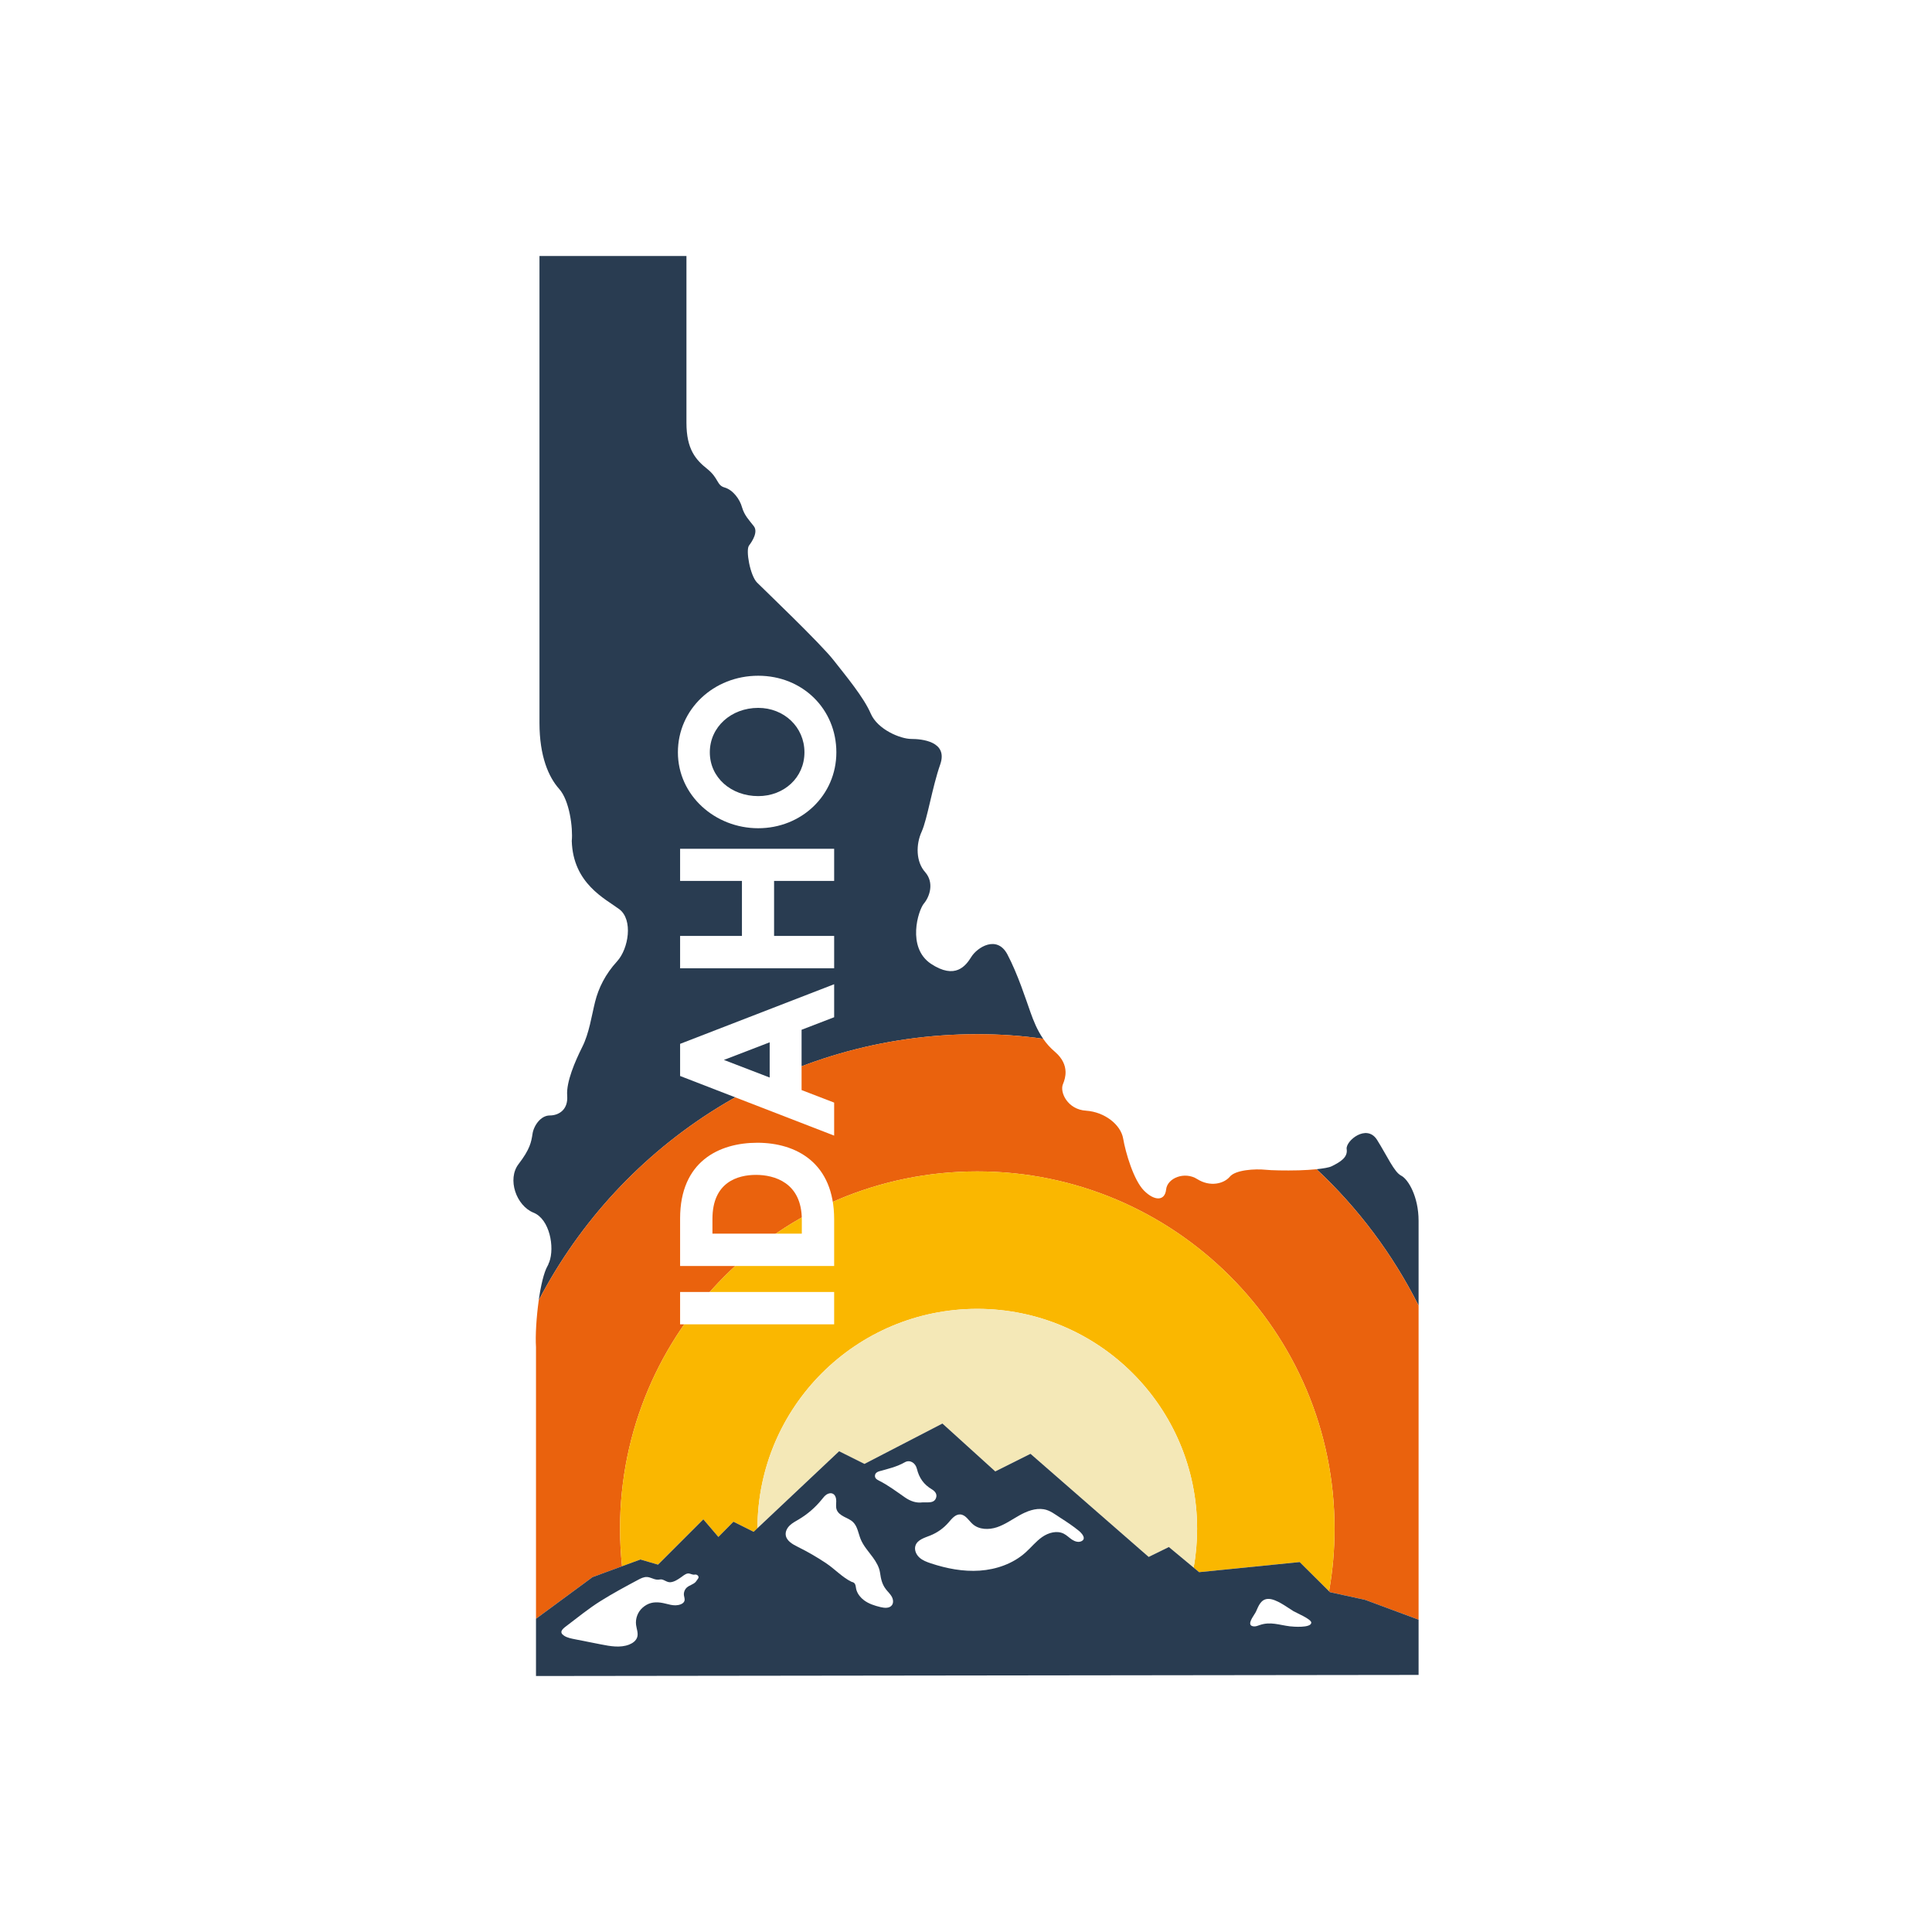 <?xml version="1.0" encoding="UTF-8"?>
<svg id="_x2018_ëîé_x5F_1" xmlns="http://www.w3.org/2000/svg" version="1.1" viewBox="0 0 4000 4000">
  <!-- Generator: Adobe Illustrator 29.4.0, SVG Export Plug-In . SVG Version: 2.1.0 Build 152)  -->
  <defs>
    <style>
      .st0 {
        fill: #fff;
      }

      .st1 {
        fill: #f4e8b7;
      }

      .st2 {
        fill: #ea620d;
      }

      .st3 {
        fill: #293c51;
        fill-rule: evenodd;
      }

      .st4 {
        fill: #fab700;
      }
    </style>
  </defs>
  <rect class="st0" width="4000" height="4000"/>
  <g>
    <path class="st3" d="M1137.06,2613.35c11.78-31.15.76-89.28-32.29-102.57-36.09-14.44-55.09-69.52-31.15-100.67,23.93-31.15,26.21-45.59,28.87-62.3,2.28-16.72,16.71-38.37,35.71-38.37s38.37-12.16,36.09-41.03c-2.28-28.49,16.72-71.8,31.15-100.67,14.44-28.49,19.38-64.58,26.59-93.45s21.27-57.37,45.59-83.96c23.93-26.21,33.43-86.24,4.56-107.89-28.87-21.65-95.74-52.81-98.4-141.32,2.66-26.59-4.56-83.96-26.21-107.89-21.65-24.31-40.65-67.24-40.65-136.76v-966.47h304.3v345.33c0,55.08,19.38,76.74,43.31,95.73,23.93,19.38,19,33.81,36.09,38.37,16.72,4.94,31.15,23.93,35.71,41.03,4.94,16.72,14.44,26.21,23.93,38.37,9.88,11.78-2.28,31.15-9.5,40.65s2.28,62.3,16.72,76.74c14.44,14.44,132.2,126.89,158.42,160.7,26.21,33.43,62.3,76.74,76.74,110.17,14.44,33.81,62.3,52.81,83.96,52.81s76.74,4.94,60.02,52.81c-16.72,47.87-26.59,112.83-38.37,139.04-12.16,26.59-12.16,62.3,7.22,83.96,18.99,21.65,9.5,50.53-2.66,64.96-11.78,14.06-35.71,90.8,14.44,124.61,50.53,33.43,72.18,4.56,83.96-14.44,12.16-19.38,52.81-45.59,74.46-4.94,21.65,41.03,38.37,93.46,47.87,120.05,6.08,17.09,13.68,36.47,26.21,54.71-44.45-6.46-90.04-9.5-136.38-9.5-395.1,0-737.39,223.38-907.96,550.85,4.18-30.01,10.64-57.75,18.23-71.04,1.14-1.9,2.28-4.18,2.66-6.46.38-.38.76-.76.76-1.14Z"/>
    <path class="st3" d="M2937.03,2527.49v175.51c-53.57-106.37-125.37-202.11-211.22-282.27,14.06-1.52,25.83-3.42,31.15-6.08,19.38-9.5,33.81-18.99,31.15-35.71-2.28-16.72,41.03-52.8,62.68-19.37,21.27,33.81,35.71,67.24,50.15,74.46,14.44,7.22,36.09,43.31,36.09,93.46Z"/>
    <path class="st2" d="M2937.03,2703.01v650.39l-110.55-41.03-72.94-15.96-1.9-1.9c7.6-42.17,11.4-85.48,11.4-129.55,0-408.39-331.27-739.66-739.66-739.66s-739.67,331.27-739.67,739.66c0,26.21,1.52,52.43,4.18,77.88l-61.16,22.41-117.01,86.24v-562.63c-1.52-23.17.76-61.54,5.7-96.87,170.57-327.48,512.87-550.85,907.96-550.85,46.35,0,91.94,3.04,136.38,9.5,6.46,9.5,14.44,18.61,24.31,26.97,15.96,13.68,21.65,28.11,22.03,41.03.38,9.5-2.28,18.61-5.32,25.83-7.22,16.72,9.5,52.81,47.87,55.09,38.37,2.66,71.8,28.87,76.74,57.75,4.94,28.87,21.65,86.24,43.31,107.89,21.65,21.65,42.93,21.65,45.59-2.28,2.28-23.93,38.37-38.37,64.58-21.65,26.59,16.72,55.09,9.5,67.24-4.94,11.78-14.44,52.8-16.72,74.46-14.44,10.64,1.14,39.89,1.9,68.76,1.14,12.54-.38,25.45-1.14,36.47-2.28,85.86,80.16,157.66,175.89,211.22,282.27Z"/>
    <path class="st4" d="M2763.04,3164.96c0,44.07-3.8,87.38-11.4,129.55l-60.78-60.41-208.19,20.89-11.4-9.5c4.94-26.21,7.22-53.18,7.22-80.54,0-251.11-203.63-455.12-455.12-455.12s-454.36,203.25-455.12,453.98l-7.98,7.6-41.79-20.9-31.15,31.53-31.15-36.47-93.84,93.83-36.47-10.64-37.99,14.06c-2.66-25.45-4.18-51.67-4.18-77.88,0-408.39,331.27-739.66,739.67-739.66s739.66,331.27,739.66,739.66Z"/>
    <path class="st1" d="M2478.49,3164.96c0,27.35-2.28,54.33-7.22,80.54l-51.29-42.55-41.79,20.52-244.66-213.5-72.94,36.47-109.41-99.15-161.46,83.58-52.43-26.21-169.06,159.18c.76-250.74,204.01-453.98,455.12-453.98s455.12,204.01,455.12,455.12Z"/>
    <polygon class="st3" points="2937.03 3353.39 2937.03 3467.74 1109.71 3470.02 1109.71 3351.49 1226.72 3265.26 1325.87 3228.79 1362.34 3239.42 1456.18 3145.59 1487.33 3182.06 1518.48 3150.53 1560.27 3171.42 1737.31 3004.65 1789.73 3030.86 1951.19 2947.28 2060.6 3046.43 2133.54 3009.96 2378.2 3223.47 2419.99 3202.95 2482.67 3255 2690.86 3234.1 2753.54 3296.41 2826.48 3312.36 2937.03 3353.39"/>
    <path class="st0" d="M1763.13,3275.02c-18.68-8.92-34.91-26.54-52.18-38.14-18.84-12.65-38.53-24.06-58.88-34.11-11.24-5.55-24.28-12.85-25.38-25.34-.65-7.34,3.38-14.43,8.75-19.47,5.37-5.04,12.02-8.47,18.35-12.23,18.18-10.79,34.42-24.85,47.69-41.31,2.94-3.65,5.82-7.49,9.72-10.09,3.9-2.61,9.15-3.76,13.31-1.6,5.16,2.68,6.84,9.29,6.84,15.11,0,5.82-1.1,11.83.75,17.34,2.32,6.94,8.8,11.6,15.29,14.98,6.49,3.38,13.53,6.09,18.78,11.18,9.33,9.06,10.83,23.23,15.72,35.28,5.73,14.09,16.33,25.53,25.3,37.81,6.88,9.43,13.19,20.14,14.88,31.88,1.8,12.5,3.93,23.3,11.93,33.85,3.9,5.14,8.83,9.53,12.05,15.12,3.22,5.59,4.37,13.12.45,18.25-5.11,6.69-15.31,5.76-23.5,3.79-12.15-2.92-24.37-6.8-34.34-14.32-6.77-5.1-12.46-12.12-15.23-20.2-2.59-7.57-.28-16.03-10.32-17.78"/>
    <path class="st0" d="M2240.34,3176.21c3.85,5.12,5.86,11.21-1.23,14.65-6.26,3.04-13.86.59-19.66-3.25-5.8-3.84-10.71-9.01-16.9-12.18-14.15-7.24-31.81-2.3-44.84,6.8-13.03,9.1-23,21.86-34.88,32.42-25.69,22.84-59.91,34.76-94.2,37.15-34.29,2.39-68.72-4.25-101.35-15.05-8.61-2.85-17.38-6.14-24.03-12.31-6.65-6.17-10.75-15.92-7.83-24.51,4.09-12.06,18.61-16.07,30.45-20.77,14.45-5.73,27.5-14.96,37.72-26.68,6.76-7.74,14.07-17.45,24.34-17,11.22.49,17.57,12.59,25.97,20.04,13.2,11.71,33.35,12.09,50.1,6.52s31.29-16.1,46.7-24.69c15.41-8.59,32.95-15.45,50.36-12.59,13.04,2.14,23.57,10.82,34.4,17.73,13.2,8.41,26.25,17.09,38.38,27.01,1.99,1.62,4.5,4.03,6.51,6.7Z"/>
    <path class="st0" d="M1909.72,3110.53c-12.54,1.69-24.46-2.31-36-10.23-17.69-12.23-34.85-25.31-54.23-35-4.54-2.23-8.92-5.23-7.85-11.23.85-4.38,4.62-6.77,8.69-7.92,18.15-5.08,36.31-9.15,53.16-18.77,10-5.62,21.69.77,24.85,13.62,4.62,19,14.31,32.62,30.92,42.46,6.15,3.69,12.15,10,8.38,18.77-3,7.15-9.77,8.15-16.69,8.31h-11.23"/>
    <path class="st0" d="M2589.47,3364.57c1.15,1.5,3.3,2.48,6.81,2.71,4.01.26,7.86-1.39,11.66-2.71,22.43-7.78,40.2-.2,62.37,2.53,6.72.83,43.75,3.89,44.57-7.42.53-7.37-31.43-20.57-37.25-24.14-13.58-8.33-35.29-25.14-51.39-25.18-15.68-.03-20.59,14.63-25.98,26.58-2.43,5.4-15.73,21.2-10.79,27.62Z"/>
    <path class="st0" d="M1438.68,3260c-1.1.21-2.23.27-3.38.12-4.4-.57-7.6-3.16-12.02-2.27-4.81.97-9.87,5.37-13.79,8.11-6.07,4.24-13.48,9.17-21.37,9.89-8.06.73-14.37-7.13-21.52-5.75-2.42.47-4.89.59-7.41.26-6.73-.88-12.8-4.96-19.58-5.34-6.65-.37-12.92,2.85-18.8,5.99-26.16,13.96-52.3,28.03-77.44,43.79-25.1,15.74-47.67,34.3-71.2,52.08-8.36,6.32-15.21,12.66-4.08,19.83,6.48,4.18,14.93,5.75,22.38,7.22,17.95,3.54,35.89,7.09,53.84,10.63,19.33,3.81,39.91,7.54,58.26.38,7.43-2.9,14.62-8.12,16.83-15.78,2.32-8.06-1.36-16.47-2.47-24.78-1.75-13.06,3.36-26.85,13.19-35.62,11.1-9.89,22.74-12.64,37.47-10.71,14.36,1.89,27.42,9.12,41.88,3.48,3.39-1.32,6.67-3.71,7.68-7.2,1.06-3.68-.62-7.52-1.13-11.31-.8-5.96,1.53-12.25,6.02-16.25,5.37-4.79,13.25-6.22,18.16-11.48,2.04-2.18,3.42-4.89,5.24-7.26,2.81-3.65-1.73-8.99-6.76-8.01Z"/>
    <g>
      <path class="st0" d="M1408.08,2674.91h318.95v66.96h-318.95v-66.96Z"/>
      <path class="st0" d="M1408.08,2621.08v-98.39c0-118.01,80.65-156.75,159.94-156.75s159.01,40.55,159.01,158.56v96.57h-318.95ZM1660.06,2525.4c0-77.43-57.43-92.93-94.79-92.93s-90.23,14.58-90.23,91.12v30.53h185.02v-28.72Z"/>
      <path class="st0" d="M1727.03,2351.18l-318.95-123.47v-66.52l318.95-123.47v68.34l-67.45,25.97v124.84l67.45,25.97v68.34ZM1593.54,2230.9v-72.9l-94.79,36.47,94.79,36.43Z"/>
      <path class="st0" d="M1408.08,1937.74h128.03v-113.9h-128.03v-66.52h318.95v66.52h-124.39v113.9h124.39v66.96h-318.95v-66.96Z"/>
      <path class="st0" d="M1403.52,1557.58c0-89.3,74.27-158.53,166.32-158.53s161.75,69.23,161.75,158.53-72.46,157.19-161.75,157.19-166.32-67.86-166.32-157.19ZM1569.84,1648.26c53.31,0,95.68-38.25,95.68-90.67s-42.37-92.01-95.68-92.01c-56.06,0-100.24,39.62-100.24,92.01s44.19,90.67,100.24,90.67Z"/>
    </g>
  </g>
</svg>